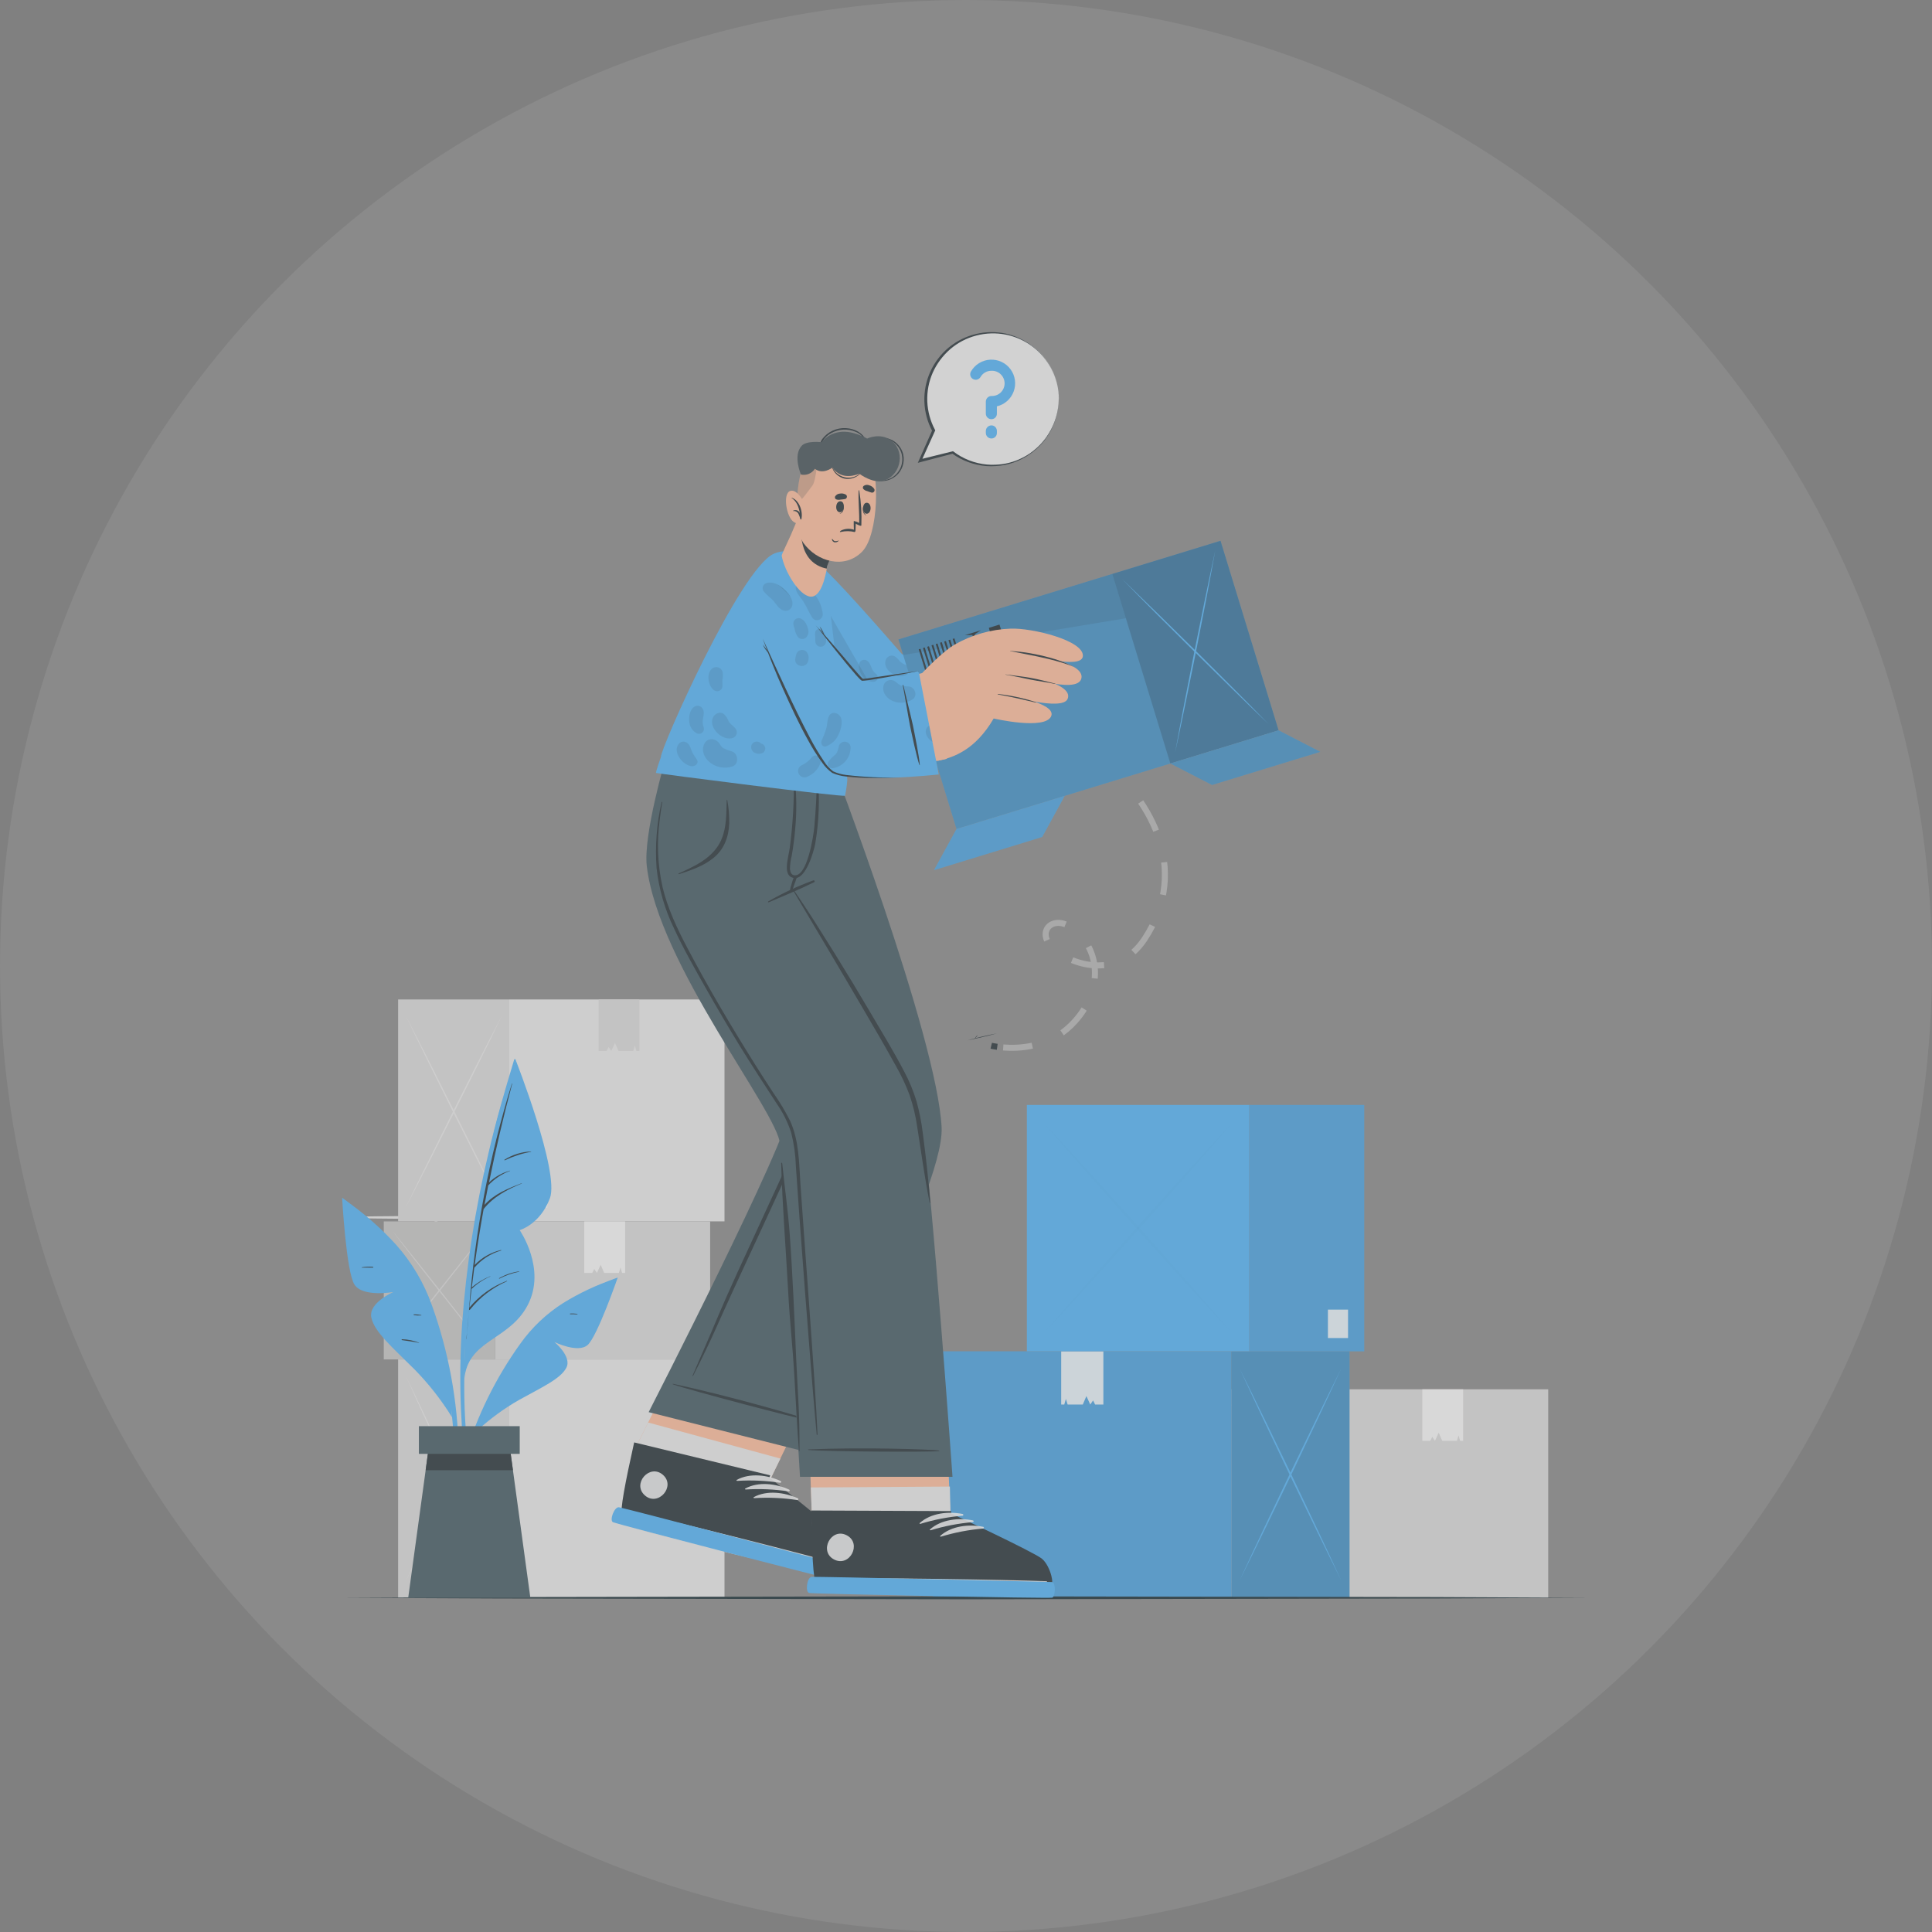<svg width="240" height="240" viewBox="0 0 240 240" fill="none" xmlns="http://www.w3.org/2000/svg">
<rect x="0" y="0" width="240" height="240" fill="#808080" stroke="none"/>
<circle cx="120" cy="120" r="120" fill="white" fill-opacity="0.08"/>
<g opacity="0.7" clip-path="url(#clip0_3915_68948)">
<path d="M44.317 155.391L49.278 155.287L51.723 155.242C52.537 155.242 53.347 155.242 54.157 155.242L53.99 155.41V151.251L54.176 151.437L49.237 151.393C47.595 151.393 45.956 151.352 44.317 151.333L44.417 151.233C44.417 151.913 44.388 152.597 44.369 153.288L44.317 155.391ZM44.317 155.391L44.265 153.332C44.246 152.637 44.221 151.935 44.217 151.233V151.132H44.321C45.96 151.114 47.599 151.073 49.241 151.073L54.161 151.051H54.347V151.24L54.325 155.399V155.547H54.161C53.333 155.547 52.5 155.547 51.671 155.547L49.196 155.503L44.317 155.391Z" fill="#EBEBEB"/>
<path d="M90 168.873H63.262V198.48H90V168.873Z" fill="#EBEBEB"/>
<path d="M49.456 198.483H63.262L63.262 168.873H49.456V198.483Z" fill="#DCDBDB"/>
<path d="M50.408 196.443C51.431 194.337 52.444 192.232 53.448 190.126L56.443 183.756L59.416 177.361C60.407 175.225 61.377 173.082 62.326 170.932C61.305 173.035 60.292 175.141 59.286 177.249L56.291 183.619L53.325 190.014C52.334 192.152 51.362 194.295 50.408 196.443Z" fill="#EBEBEB"/>
<path d="M50.408 170.913C51.362 173.056 52.334 175.199 53.325 177.342L56.279 183.738L59.271 190.107C60.262 192.225 61.275 194.331 62.311 196.425C61.352 194.274 60.382 192.131 59.401 189.996L56.428 183.6L53.433 177.231C52.439 175.125 51.431 173.019 50.408 170.913Z" fill="#EBEBEB"/>
<path d="M90 124.157H63.262V151.723H90V124.157Z" fill="#EBEBEB"/>
<path d="M49.456 151.727H63.262V124.157H49.456V151.727Z" fill="#DCDBDB"/>
<path d="M74.362 130.556H74.927H75.354L75.596 130.066L75.938 130.556L76.398 129.542L76.837 130.556H78.089H78.658L78.866 129.88L79.059 130.556H79.431V124.157H74.362V130.556Z" fill="#DCDBDB"/>
<path d="M50.408 149.973C51.431 148.016 52.444 146.05 53.448 144.075L56.443 138.13L59.416 132.184C60.407 130.202 61.377 128.206 62.326 126.197C61.305 128.157 60.292 130.124 59.286 132.098L56.291 138.044L53.336 143.99C52.338 145.974 51.362 147.969 50.408 149.973Z" fill="#EBEBEB"/>
<path d="M50.408 126.19C51.369 128.189 52.34 130.185 53.321 132.176L56.276 138.122L59.271 144.068C60.262 146.05 61.275 148.016 62.311 149.966C61.352 147.966 60.382 145.972 59.401 143.983L56.428 138.037L53.433 132.091C52.439 130.121 51.431 128.154 50.408 126.19Z" fill="#EBEBEB"/>
<path d="M65.023 150.014H67.993V147.045H65.023V150.014Z" fill="white" fill-opacity="0.87"/>
<path d="M88.219 151.727H61.482V168.873H88.219V151.727Z" fill="#DCDBDB"/>
<path d="M47.676 168.873H61.482V151.727H47.676V168.873Z" fill="#C7C7C6"/>
<path d="M72.582 158.126H73.147H73.57L73.816 157.632L74.154 158.126L74.618 157.112L75.053 158.126H76.306H76.878L77.082 157.45L77.279 158.126H77.651V151.727H72.582V158.126Z" fill="white" fill-opacity="0.87"/>
<path d="M48.628 167.851C49.651 166.613 50.664 165.363 51.668 164.102L54.663 160.334L57.636 156.551C58.627 155.287 59.598 154.019 60.549 152.745C59.529 153.984 58.515 155.234 57.51 156.495L54.514 160.263L51.541 164.05C50.558 165.318 49.587 166.585 48.628 167.851Z" fill="#DCDBDB"/>
<path d="M48.628 152.745C49.587 154.016 50.557 155.285 51.538 156.551L54.511 160.334L57.491 164.094C58.482 165.35 59.495 166.6 60.531 167.844C59.569 166.573 58.598 165.306 57.617 164.042L54.644 160.256L51.649 156.487C50.658 155.239 49.651 153.991 48.628 152.745Z" fill="#DCDBDB"/>
<path d="M192.324 172.582H165.586V198.483H192.324V172.582Z" fill="#DCDBDB"/>
<path d="M151.78 198.483H165.586V172.582H151.78V198.483Z" fill="#C7C7C6"/>
<path d="M176.686 178.981H177.251H177.678L177.92 178.487L178.258 178.981L178.722 177.967L179.161 178.981H180.41H180.982L181.186 178.305L181.383 178.981H181.755V172.582H176.686V178.981Z" fill="white" fill-opacity="0.87"/>
<path d="M152.732 196.941C153.755 195.058 154.768 193.171 155.771 191.278L158.767 185.585L161.721 179.869C162.712 177.959 163.683 176.043 164.634 174.12C163.614 176.003 162.601 177.891 161.595 179.784L158.599 185.477L155.627 191.196C154.658 193.104 153.693 195.019 152.732 196.941Z" fill="#DCDBDB"/>
<path d="M152.732 174.128C153.693 176.048 154.664 177.964 155.645 179.877L158.618 185.592L161.613 191.285C162.604 193.18 163.617 195.068 164.653 196.949C163.692 195.029 162.721 193.114 161.74 191.203L158.785 185.484L155.79 179.791C154.774 177.896 153.755 176.008 152.732 174.128Z" fill="#DCDBDB"/>
<path d="M152.966 167.866H115.923V198.472H152.966V167.866Z" fill="#52B5F9"/>
<path opacity="0.1" d="M152.966 167.866H115.923V198.472H152.966V167.866Z" fill="#010101"/>
<path d="M167.645 167.866H152.966V198.472H167.645V167.866Z" fill="#52B5F9"/>
<path opacity="0.2" d="M167.645 167.866H152.966V198.472H167.645V167.866Z" fill="#010101"/>
<path d="M166.63 196.361C165.545 194.184 164.468 192.001 163.401 189.814L160.216 183.229L157.072 176.618C156.029 174.41 154.997 172.195 153.977 169.973C155.062 172.146 156.138 174.329 157.206 176.521L160.391 183.106L163.534 189.736C164.58 191.931 165.612 194.139 166.63 196.361Z" fill="#52B5F9"/>
<path d="M166.63 169.973C165.609 172.203 164.577 174.418 163.534 176.618L160.391 183.229L157.206 189.814C156.138 192.004 155.062 194.186 153.977 196.361C155 194.132 156.032 191.917 157.072 189.717L160.216 183.106L163.401 176.521C164.468 174.331 165.545 172.148 166.63 169.973Z" fill="#52B5F9"/>
<path d="M137.064 174.477H136.477H136.039L135.786 173.968L135.437 174.477L134.957 173.429L134.508 174.477H133.215H132.624L132.408 173.779L132.207 174.477H131.825V167.866H137.064V174.477Z" fill="white" fill-opacity="0.87"/>
<path d="M155.199 137.26H127.562V167.862H155.199V137.26Z" fill="#52B5F9"/>
<path d="M169.469 137.26H155.199V167.866H169.469V137.26Z" fill="#52B5F9"/>
<path opacity="0.1" d="M169.469 137.26H155.199V167.866H169.469V137.26Z" fill="#010101"/>
<g opacity="0.1">
<path opacity="0.1" d="M153.174 165.755C151.145 163.578 149.133 161.394 147.139 159.204L141.193 152.623L135.325 146.012C133.378 143.804 131.451 141.589 129.543 139.367C131.572 141.542 133.584 143.725 135.578 145.915L141.524 152.5L147.392 159.111C149.341 161.318 151.269 163.533 153.174 165.755Z" fill="#010101"/>
<path opacity="0.1" d="M153.174 139.367C151.264 141.597 149.336 143.812 147.392 146.012L141.524 152.623L135.578 159.204C133.596 161.396 131.584 163.58 129.543 165.755C131.453 163.526 133.38 161.311 135.325 159.111L141.193 152.5L147.139 145.915C149.131 143.727 151.142 141.545 153.174 139.367Z" fill="#010101"/>
</g>
<path d="M167.459 162.686H164.958V166.216H167.459V162.686Z" fill="white" fill-opacity="0.87"/>
<path d="M42.5 198.483L61.876 198.394L81.248 198.361L120 198.298L158.748 198.361L178.124 198.391L197.5 198.483L178.124 198.573L158.748 198.606L120 198.669L81.248 198.606L61.876 198.573L42.5 198.483Z" fill="#1A2F36"/>
<path d="M134.207 92.562C134.419 92.692 134.627 92.823 134.835 92.96" stroke="#263238" stroke-width="0.75" stroke-miterlimit="10"/>
<path d="M136.076 93.819C142.795 98.791 148.031 107.832 142.17 116.669C138.722 121.872 132.88 119.727 130.855 117.862C128.625 115.803 130.676 113.692 132.902 115.104C136.76 117.55 137.302 123.206 133.029 127.386C130.242 130.11 126.618 130.281 124.626 130.121" stroke="white" stroke-opacity="0.38" stroke-width="0.75" stroke-miterlimit="10" stroke-dasharray="4.06 4.06"/>
<path d="M123.88 130.04C123.419 129.973 123.136 129.906 123.136 129.906" stroke="#263238" stroke-width="0.75" stroke-miterlimit="10"/>
<path d="M120.156 129.241C120.788 129.118 121.412 128.973 122.04 128.828C122.668 128.683 123.289 128.527 123.898 128.353C123.266 128.471 122.642 128.62 122.014 128.761C121.386 128.902 120.773 129.066 120.156 129.241Z" fill="#263238"/>
<path d="M121.475 128.557C121.394 128.617 121.321 128.687 121.256 128.765C121.19 128.842 121.134 128.927 121.089 129.018C121.246 128.894 121.373 128.736 121.46 128.557H121.475Z" fill="#263238"/>
<path d="M86.544 164.615L78.628 180.49C77.974 183.768 77.458 186.651 77.331 188.171C77.331 188.171 77.331 188.171 77.331 188.193C77.26 188.546 77.273 188.91 77.368 189.256C77.368 189.256 77.368 189.256 77.368 189.279C78.212 190.137 104.251 196.131 105.24 196.034C106.228 195.938 106.02 193.14 105.195 192.103C104.37 191.066 95.421 184.299 95.421 184.299L103.17 168.409L86.544 164.615Z" fill="#FFBE9D"/>
<path d="M104.849 196.053C103.872 196.146 78.227 190.152 77.387 189.301C77.379 189.293 77.373 189.285 77.368 189.275C77.275 188.929 77.261 188.567 77.328 188.216C77.325 188.207 77.325 188.198 77.328 188.19C77.458 186.674 77.97 183.786 78.624 180.508C78.624 180.508 79.639 178.476 80.516 176.711L96.945 181.189L95.429 184.299C95.429 184.299 103.976 191.055 104.801 192.103C105.626 193.151 105.83 195.938 104.849 196.053Z" fill="#EBEBEB"/>
<path d="M105.202 195.618C104.214 195.693 78.115 189.037 77.283 188.153C76.96 187.822 77.71 183.964 78.747 179.327L78.781 179.182L95.667 183.27L95.585 183.552C95.585 183.552 104.437 190.568 105.247 191.635C106.057 192.701 106.191 195.548 105.202 195.618Z" fill="#263238"/>
<path d="M105.165 194.529C100.795 193.299 83.054 188.755 78.632 187.878C78.595 187.878 78.587 187.878 78.632 187.907C82.935 189.219 100.721 193.623 105.154 194.596C105.24 194.622 105.258 194.567 105.165 194.529Z" fill="white" fill-opacity="0.87"/>
<path d="M96.99 183.983C95.34 183.218 93.155 182.943 91.516 183.838C91.453 183.875 91.516 183.964 91.564 183.961C93.355 183.848 95.153 183.928 96.927 184.199C96.953 184.2 96.978 184.193 97 184.178C97.021 184.163 97.037 184.141 97.044 184.116C97.051 184.091 97.05 184.064 97.04 184.04C97.03 184.016 97.013 183.996 96.99 183.983Z" fill="white" fill-opacity="0.87"/>
<path d="M98.045 185.053C96.395 184.288 94.21 184.017 92.575 184.912C92.512 184.946 92.575 185.035 92.623 185.031C94.413 184.921 96.209 185 97.982 185.269C98.008 185.27 98.034 185.263 98.055 185.248C98.076 185.233 98.092 185.211 98.099 185.186C98.107 185.161 98.105 185.134 98.096 185.11C98.086 185.086 98.068 185.066 98.045 185.053Z" fill="white" fill-opacity="0.87"/>
<path d="M99.104 186.124C97.454 185.38 95.269 185.087 93.634 185.982C93.567 186.016 93.634 186.109 93.679 186.105C95.469 185.991 97.267 186.071 99.041 186.343C99.069 186.347 99.097 186.341 99.12 186.325C99.143 186.31 99.16 186.287 99.168 186.261C99.176 186.234 99.173 186.205 99.162 186.18C99.15 186.155 99.129 186.135 99.104 186.124Z" fill="white" fill-opacity="0.87"/>
<path d="M105.842 194.782C106.262 195.083 105.76 196.64 105.392 196.666C105.024 196.692 76.599 189.323 76.142 189.093C75.685 188.862 76.306 187.172 76.885 187.235C77.465 187.298 105.842 194.782 105.842 194.782Z" fill="#52B5F9"/>
<path d="M82.344 183.203C80.694 181.776 78.472 184.34 80.115 185.77C81.757 187.201 83.998 184.633 82.344 183.203Z" fill="white" fill-opacity="0.87"/>
<path d="M80.579 175.421L99.621 180.226C99.621 180.226 117.369 148.193 116.971 140.055C116.421 128.81 103.222 94.29 103.222 94.29H87.454C87.454 94.29 97.919 131.619 98.064 137.899C98.134 141.184 80.579 175.421 80.579 175.421Z" fill="#455B64"/>
<path d="M100.434 176.358C99.42 175.952 90.356 173.336 83.593 171.898C83.585 171.901 83.579 171.905 83.574 171.912C83.57 171.918 83.567 171.926 83.567 171.933C83.567 171.941 83.57 171.949 83.574 171.955C83.579 171.962 83.585 171.966 83.593 171.969C85.722 172.712 99.156 176.254 100.42 176.428C100.446 176.443 100.479 176.38 100.434 176.358Z" fill="#263238"/>
<path d="M99.379 129.884C98.126 124.614 96.789 119.364 95.37 114.135C93.931 108.887 92.441 103.648 90.784 98.464C90.578 97.832 90.371 97.2 90.163 96.568C90.154 96.552 90.139 96.54 90.122 96.533C90.105 96.526 90.085 96.525 90.068 96.531C90.05 96.537 90.034 96.548 90.024 96.564C90.014 96.579 90.009 96.598 90.011 96.617C91.497 101.775 92.984 106.929 94.396 112.109C95.808 117.29 97.146 122.485 98.409 127.698C98.722 128.987 99.03 130.279 99.335 131.574C99.685 132.904 99.957 134.253 100.148 135.614C100.306 136.916 100.218 138.235 99.888 139.505C99.526 140.749 99.057 141.96 98.487 143.124C96.211 148.067 93.934 153.01 91.657 157.955C89.387 162.913 89.015 164.039 86.826 169.04C86.559 169.661 86.287 170.282 86.027 170.899C86.025 170.906 86.026 170.915 86.03 170.922C86.033 170.929 86.039 170.935 86.046 170.939C86.053 170.943 86.061 170.944 86.069 170.943C86.077 170.942 86.085 170.938 86.09 170.932C88.58 166.034 88.963 164.852 91.274 159.869C93.586 154.886 95.919 149.835 98.227 144.815C99.272 142.548 100.494 140.237 100.65 137.702C100.814 135.075 99.985 132.422 99.379 129.884Z" fill="#263238"/>
<path d="M100.241 170.887L100.854 188.353C100.951 191.698 101.1 194.619 101.315 196.127C101.313 196.135 101.313 196.142 101.315 196.15C101.328 196.509 101.423 196.86 101.594 197.175C101.594 197.175 101.594 197.194 101.612 197.198C102.627 197.841 129.346 197.826 130.279 197.51C131.211 197.194 130.386 194.518 129.35 193.69C128.313 192.861 118.075 188.294 118.075 188.294L117.298 170.828L100.241 170.887Z" fill="#FFBE9D"/>
<path d="M100.728 184.778C100.728 184.778 100.854 188.353 100.854 188.364C100.951 191.709 101.1 194.63 101.315 196.139C101.313 196.146 101.313 196.153 101.315 196.161C101.369 196.512 101.462 196.856 101.594 197.186C101.594 197.186 101.594 197.205 101.612 197.209C102.627 197.852 129.346 197.837 130.279 197.521C131.211 197.205 130.386 194.529 129.35 193.701C128.313 192.872 118.075 188.305 118.075 188.305L117.997 184.667L100.728 184.778Z" fill="#EBEBEB"/>
<path d="M130.294 197.487C129.35 197.792 102.423 197.372 101.405 196.707C101.014 196.458 100.847 192.53 100.78 187.788V187.64L118.157 187.714V188.008C118.157 188.008 128.391 192.779 129.432 193.63C130.472 194.481 131.241 197.19 130.294 197.487Z" fill="#263238"/>
<path d="M130.004 196.425C125.467 196.243 107.15 195.938 102.649 196.101C102.612 196.101 102.612 196.127 102.649 196.131C107.142 196.41 125.463 196.566 130.004 196.503C130.101 196.514 130.101 196.443 130.004 196.425Z" fill="white" fill-opacity="0.87"/>
<path d="M119.602 188.078C117.822 187.707 115.634 187.956 114.251 189.193C114.196 189.241 114.251 189.316 114.322 189.301C116.038 188.774 117.806 188.433 119.595 188.286C119.616 188.279 119.635 188.265 119.648 188.247C119.662 188.229 119.67 188.207 119.67 188.185C119.671 188.162 119.665 188.14 119.653 188.121C119.641 188.102 119.623 188.087 119.602 188.078Z" fill="white" fill-opacity="0.87"/>
<path d="M120.881 188.873C119.101 188.502 116.912 188.755 115.526 189.988C115.474 190.037 115.544 190.115 115.6 190.096C117.315 189.572 119.082 189.233 120.87 189.085C120.891 189.078 120.909 189.064 120.923 189.046C120.936 189.027 120.944 189.006 120.945 188.983C120.946 188.96 120.941 188.938 120.929 188.919C120.918 188.899 120.901 188.883 120.881 188.873Z" fill="white" fill-opacity="0.87"/>
<path d="M122.159 189.672C120.379 189.301 118.19 189.55 116.804 190.787C116.748 190.836 116.804 190.91 116.878 190.891C118.594 190.368 120.36 190.029 122.148 189.881C122.169 189.874 122.188 189.86 122.202 189.843C122.216 189.825 122.224 189.803 122.225 189.78C122.226 189.758 122.221 189.735 122.209 189.716C122.197 189.697 122.18 189.682 122.159 189.672Z" fill="white" fill-opacity="0.87"/>
<path d="M130.721 196.529C131.201 196.722 131.07 198.338 130.721 198.465C130.372 198.591 101.011 198.004 100.513 197.885C100.015 197.766 100.227 195.975 100.806 195.893C101.386 195.812 130.721 196.529 130.721 196.529Z" fill="#52B5F9"/>
<path d="M105.18 190.717C103.244 189.71 101.676 192.72 103.616 193.727C105.555 194.734 107.12 191.724 105.18 190.717Z" fill="white" fill-opacity="0.87"/>
<path d="M103.043 94.275V94.294C102.973 94.617 99.037 110.173 98.547 110.467C97.989 110.797 112.847 130.787 114.608 140.597C115.723 146.874 118.324 183.459 118.324 183.459H99.379C99.379 183.459 97.521 152.392 96.904 142.154C96.663 138.182 81.757 119.817 80.345 107.572C79.899 103.715 82.671 94.275 82.671 94.275H103.043Z" fill="#455B64"/>
<path d="M98.9 168.65C98.677 163.5 98.469 158.345 98.094 153.206C97.882 150.293 97.466 147.472 97.176 144.566C97.176 144.414 97.038 144.38 97.042 144.536C97.179 149.705 97.603 154.819 97.882 159.981C98.16 165.142 98.421 166.354 98.71 171.501C98.878 174.414 99.019 177.327 99.246 180.237C99.248 180.245 99.253 180.251 99.259 180.256C99.265 180.26 99.273 180.263 99.281 180.263C99.289 180.263 99.296 180.26 99.303 180.256C99.309 180.251 99.314 180.245 99.316 180.237C99.331 175.064 99.127 173.812 98.9 168.65Z" fill="#263238"/>
<path d="M114.641 140.816C114.48 139.457 114.216 138.111 113.85 136.792C113.462 135.512 112.948 134.273 112.315 133.094C111.026 130.619 109.558 128.226 108.146 125.822C106.733 123.417 105.254 120.961 103.761 118.56C102.921 117.21 102.076 115.864 101.226 114.521C100.368 113.161 99.457 111.834 98.565 110.496C98.558 110.486 98.548 110.478 98.535 110.475C98.522 110.472 98.509 110.475 98.499 110.482C98.488 110.489 98.48 110.499 98.477 110.512C98.474 110.525 98.477 110.538 98.484 110.548C99.929 112.975 101.364 115.413 102.813 117.843C104.262 120.274 105.689 122.711 107.12 125.149C108.551 127.587 109.933 129.95 111.275 132.388C111.94 133.544 112.51 134.752 112.98 136C113.424 137.294 113.745 138.626 113.939 139.98C114.441 143.128 114.857 146.298 115.489 149.416C115.489 149.456 115.563 149.445 115.559 149.416C115.344 146.539 115.013 143.656 114.641 140.816Z" fill="#263238"/>
<path d="M116.644 180.185C115.559 180.044 107.309 179.758 100.405 180.051C100.397 180.054 100.391 180.059 100.386 180.065C100.382 180.071 100.379 180.079 100.379 180.087C100.379 180.095 100.382 180.102 100.386 180.108C100.391 180.115 100.397 180.12 100.405 180.122C102.657 180.323 115.37 180.408 116.637 180.263C116.678 180.26 116.693 180.189 116.644 180.185Z" fill="#263238"/>
<path d="M101.018 109.37C99.088 110.075 97.223 110.946 95.444 111.972C95.428 111.979 95.416 111.991 95.411 112.007C95.405 112.023 95.405 112.04 95.412 112.055C95.419 112.071 95.432 112.083 95.447 112.089C95.463 112.094 95.48 112.094 95.496 112.087C97.38 111.277 99.297 110.504 101.133 109.593C101.163 109.578 101.185 109.552 101.195 109.52C101.205 109.488 101.202 109.454 101.187 109.424C101.172 109.395 101.145 109.373 101.114 109.362C101.082 109.352 101.047 109.355 101.018 109.37Z" fill="#263238"/>
<path d="M101.586 96.479C101.586 96.412 101.464 96.401 101.468 96.479C101.468 98.709 101.337 100.682 101.152 102.771C101.062 103.741 100.282 109.088 98.602 108.716C98.32 108.65 98.175 108.371 98.13 107.947C98.139 107.393 98.214 106.841 98.353 106.305C98.543 105.19 98.692 104.056 98.788 102.923C98.982 100.82 98.96 98.704 98.721 96.606C98.721 96.591 98.715 96.577 98.705 96.566C98.695 96.556 98.68 96.55 98.665 96.55C98.651 96.55 98.637 96.556 98.626 96.566C98.616 96.577 98.61 96.591 98.61 96.606C98.66 99.531 98.49 102.457 98.101 105.357C97.889 106.751 97.186 108.85 98.643 109.073C100.1 109.296 101.088 105.777 101.271 104.818C101.738 102.064 101.844 99.261 101.586 96.479Z" fill="#263238"/>
<path d="M98.662 108.839C98.514 109.202 98.39 109.575 98.29 109.954C98.182 110.246 98.129 110.556 98.134 110.868C98.134 110.928 98.22 110.931 98.249 110.894C98.417 110.618 98.542 110.319 98.621 110.006C98.751 109.66 98.885 109.318 98.993 108.973C98.994 108.934 98.984 108.895 98.962 108.863C98.941 108.83 98.91 108.804 98.874 108.79C98.838 108.775 98.798 108.772 98.76 108.781C98.722 108.79 98.688 108.81 98.662 108.839Z" fill="#263238"/>
<path d="M99.435 147.115C99.26 144.473 99.271 141.682 98.145 139.226C97.546 138.032 96.858 136.884 96.087 135.792C95.319 134.623 94.561 133.444 93.812 132.254C90.839 127.509 87.971 122.667 85.358 117.702C84.098 115.313 82.939 112.845 82.307 110.207C81.689 107.432 81.572 104.569 81.962 101.752C82.047 101.05 82.144 100.351 82.263 99.653C82.263 99.601 82.196 99.582 82.185 99.653C81.574 102.332 81.363 105.087 81.56 107.828C81.849 110.447 82.588 112.997 83.745 115.365C84.897 117.862 86.269 120.262 87.618 122.652C89.012 125.115 90.448 127.555 91.925 129.973C93.411 132.377 94.946 134.729 96.481 137.089C97.263 138.206 97.873 139.433 98.29 140.731C98.629 142.083 98.822 143.467 98.866 144.86C99.238 150.712 100.724 170.155 101.252 175.975L101.453 178.204C101.453 178.268 101.561 178.268 101.557 178.204C101.33 172.348 99.821 152.946 99.435 147.115Z" fill="#263238"/>
<path d="M90.345 99.393C90.345 99.352 90.278 99.367 90.275 99.393C90.223 101.017 90.275 102.693 89.643 104.224C89.067 105.632 87.919 106.621 86.629 107.36C85.878 107.778 85.105 108.156 84.314 108.493C84.258 108.519 84.281 108.609 84.344 108.59C85.83 108.114 87.365 107.598 88.606 106.598C89.94 105.532 90.52 103.997 90.587 102.306C90.606 101.329 90.525 100.353 90.345 99.393Z" fill="#263238"/>
<path d="M98.591 72.923C100.713 79.448 106.459 90.563 108.51 91.905C110.327 93.09 118.878 91.763 122.631 90.864C124.032 90.526 120.888 79.872 119.398 80.266C117.611 80.734 112.285 81.93 111.895 81.637C111.505 81.343 106.143 74.725 102.334 70.83C98.87 67.304 97.789 70.448 98.591 72.923Z" fill="#FFBE9D"/>
<path d="M121.81 90.946C122.527 90.853 128.595 90.574 131.379 89.062C132.865 88.255 136.656 85.587 136.28 84.628C135.935 83.755 134.712 84.231 134.712 84.231C134.712 84.231 136.392 83.016 135.898 81.804C135.403 80.593 133.385 81.503 133.385 81.503C133.385 81.503 135.017 80.128 134.441 78.958C133.865 77.787 131.981 79.039 131.981 79.039C131.981 79.039 133.534 77.854 132.65 77.088C131.591 76.167 128.978 78.675 127.213 79.266C126.812 79.4 118.9 81.399 118.9 81.399L121.81 90.946Z" fill="#FFBE9D"/>
<path d="M131.914 78.995C129.989 80.853 128.83 81.31 126.258 81.83C126.21 81.83 126.213 81.916 126.258 81.912C128.822 81.629 130.364 81.251 132.003 79.084C132.107 78.995 132.007 78.917 131.914 78.995Z" fill="#263238"/>
<path d="M133.322 81.459C131.156 83.194 129.9 83.718 127.247 84.461C127.209 84.461 127.224 84.535 127.247 84.528C129.911 84.019 131.438 83.603 133.378 81.581C133.478 81.488 133.419 81.377 133.322 81.459Z" fill="#263238"/>
<path d="M134.582 84.26C132.352 85.792 131.015 86.423 128.346 86.817C128.334 86.817 128.321 86.822 128.312 86.831C128.303 86.84 128.298 86.853 128.298 86.865C128.298 86.878 128.303 86.891 128.312 86.9C128.321 86.909 128.334 86.914 128.346 86.914C131.104 86.78 132.806 86.003 134.616 84.335C134.746 84.22 134.708 84.164 134.582 84.26Z" fill="#263238"/>
<path d="M116.83 81.741C116.83 81.741 119.041 79.24 120.253 78.356C121.464 77.471 127.202 75.836 127.625 77.055C128.172 78.627 125.046 80.225 123.415 80.805C123.415 80.805 124.682 84.443 122.672 86.074C120.661 87.705 116.83 81.741 116.83 81.741Z" fill="#FFBE9D"/>
<path d="M127.648 77.538C127.113 79.329 124.92 79.957 123.378 80.637C123.355 80.646 123.334 80.66 123.317 80.679C123.301 80.698 123.289 80.72 123.283 80.744C123.277 80.768 123.277 80.794 123.284 80.818C123.29 80.842 123.302 80.864 123.318 80.883C123.746 82.443 123.898 84.77 122.806 86.085C122.801 86.093 122.799 86.102 122.801 86.111C122.802 86.12 122.806 86.128 122.812 86.134C122.819 86.141 122.827 86.145 122.836 86.146C122.845 86.147 122.854 86.145 122.861 86.141C124.225 84.889 124.262 82.592 123.683 80.912C125.273 80.24 127.447 79.515 127.666 77.542L127.648 77.538Z" fill="#263238"/>
<path d="M121.806 92.782L119 80.02L112.07 81.28C109.335 78.147 103.868 71.886 101.665 70.002C99.063 67.794 97.361 69.456 98.32 72.796C100.501 80.44 106.834 91.644 108.506 92.722C110.884 94.261 121.806 92.782 121.806 92.782Z" fill="#52B5F9"/>
<path opacity="0.1" d="M111.906 85.16C112.25 85.234 112.599 85.276 112.95 85.282C113.694 85.383 114.021 86.479 113.344 86.895C112.989 87.114 112.586 87.247 112.17 87.282C111.754 87.317 111.335 87.255 110.947 87.1C110.204 86.81 109.58 86.089 109.736 85.242C109.765 85.084 109.833 84.937 109.935 84.814C110.037 84.691 110.169 84.596 110.319 84.538C110.468 84.481 110.629 84.463 110.788 84.486C110.946 84.508 111.096 84.572 111.222 84.669C111.431 84.858 111.661 85.022 111.906 85.16ZM109.989 82.124C109.721 83.387 111.672 84.472 112.675 83.796C112.756 83.735 112.822 83.657 112.869 83.567C112.915 83.476 112.94 83.377 112.942 83.276C112.944 83.174 112.923 83.074 112.881 82.982C112.839 82.89 112.776 82.809 112.698 82.744C112.408 82.507 112.163 82.473 111.903 82.258C111.811 82.186 111.73 82.101 111.665 82.005C111.514 81.805 111.326 81.638 111.111 81.511C110.998 81.462 110.875 81.439 110.752 81.444C110.628 81.45 110.508 81.484 110.4 81.543C110.292 81.602 110.198 81.685 110.127 81.786C110.056 81.886 110.008 82.002 109.989 82.124ZM106.867 82.191C106.466 82.711 106.771 83.502 107.124 83.978C107.282 84.215 107.501 84.406 107.758 84.53C108.014 84.655 108.3 84.709 108.584 84.688C108.688 84.673 108.785 84.629 108.864 84.561C108.943 84.492 109.001 84.402 109.03 84.301C109.059 84.201 109.058 84.094 109.028 83.994C108.997 83.894 108.939 83.804 108.859 83.737C108.629 83.567 108.445 83.342 108.324 83.082C108.149 82.692 108.03 82.183 107.581 82.009C107.457 81.962 107.323 81.955 107.195 81.987C107.068 82.02 106.953 82.091 106.867 82.191ZM115.102 90.455C114.578 91.514 116.172 92.719 117.139 92.507C117.462 92.44 117.774 92.012 117.488 91.711C117.202 91.41 116.979 91.269 116.767 91.013C116.503 90.697 116.358 90.288 115.946 90.132C115.79 90.067 115.616 90.064 115.459 90.125C115.302 90.185 115.174 90.303 115.102 90.455ZM100.148 77.468C100.057 77.293 99.93 77.14 99.777 77.018C99.985 77.55 100.204 78.084 100.435 78.62C100.447 78.216 100.348 77.818 100.148 77.468ZM102.215 76.353C102.142 75.435 101.784 74.564 101.193 73.859C100.747 73.287 99.974 72.373 99.156 72.57C99.069 72.597 98.993 72.653 98.939 72.727C98.886 72.801 98.858 72.891 98.859 72.982C98.807 73.61 99.528 74.283 99.836 74.784C100.23 75.416 100.505 76.115 100.906 76.739C100.992 76.863 101.115 76.956 101.257 77.005C101.399 77.055 101.553 77.058 101.697 77.014C101.841 76.97 101.967 76.882 102.057 76.762C102.148 76.641 102.198 76.496 102.2 76.345L102.215 76.353ZM101.973 80.351C102.119 80.344 102.259 80.291 102.372 80.199C102.485 80.106 102.565 79.98 102.601 79.838C102.659 79.55 102.64 79.251 102.545 78.972C102.486 78.704 102.35 78.457 102.155 78.263C102.088 78.202 102.006 78.159 101.917 78.139C101.828 78.119 101.736 78.121 101.648 78.147C101.561 78.173 101.482 78.221 101.418 78.286C101.355 78.351 101.309 78.431 101.286 78.519C101.259 78.738 101.259 78.958 101.286 79.177C101.291 79.271 101.291 79.365 101.286 79.459C101.285 79.6 101.301 79.739 101.334 79.876C101.375 80.01 101.457 80.127 101.57 80.212C101.682 80.296 101.818 80.342 101.958 80.344L101.973 80.351Z" fill="#020202"/>
<path d="M119.379 91.663C119.06 90.92 118.265 87.62 118.09 86.795C117.915 85.97 117.265 82.655 117.075 81.808C117.075 81.763 117.127 81.734 117.142 81.782C117.343 82.614 118.239 85.888 118.432 86.71C118.625 87.531 119.372 90.823 119.42 91.652C119.42 91.657 119.418 91.661 119.415 91.665C119.412 91.668 119.408 91.671 119.404 91.672C119.399 91.674 119.395 91.673 119.39 91.672C119.386 91.67 119.382 91.667 119.379 91.663Z" fill="#263238"/>
<path opacity="0.1" d="M112.943 93.417C110.996 93.417 109.283 93.231 108.484 92.722C106.837 91.63 100.487 80.44 98.29 72.796C97.74 70.879 98.071 69.515 98.941 69.117L112.943 93.417Z" fill="#010101"/>
<path d="M81.493 96.015C81.542 96.082 104.73 99.058 104.976 98.843C105.11 98.196 105.204 97.542 105.258 96.884C105.258 96.884 103.133 71.637 102.033 70.158C101.07 68.865 98.149 67.928 96.161 68.772C91.988 70.541 81.995 93.097 82.103 94.041C82.103 94.027 81.434 95.925 81.493 96.015Z" fill="#52B5F9"/>
<path opacity="0.1" d="M89.851 92.941C90.209 93.114 90.582 93.254 90.966 93.358C91.739 93.666 91.809 94.956 90.966 95.216C90.518 95.36 90.043 95.396 89.579 95.323C89.115 95.249 88.675 95.067 88.294 94.792C87.551 94.272 87.071 93.306 87.473 92.444C87.822 91.678 88.71 91.652 89.249 92.217C89.457 92.455 89.583 92.763 89.851 92.941ZM88.58 89.103C87.945 90.415 89.788 92.124 91.062 91.659C91.169 91.617 91.263 91.55 91.34 91.464C91.416 91.379 91.471 91.277 91.501 91.166C91.531 91.056 91.536 90.94 91.514 90.828C91.492 90.715 91.444 90.609 91.375 90.519C91.122 90.18 90.862 90.073 90.631 89.775C90.55 89.673 90.487 89.559 90.442 89.437C90.333 89.177 90.172 88.942 89.97 88.746C89.516 88.315 88.814 88.62 88.58 89.103ZM86.436 87.705C85.741 87.966 85.559 88.902 85.615 89.564C85.624 89.885 85.72 90.198 85.891 90.47C86.062 90.743 86.303 90.965 86.588 91.113C86.696 91.159 86.814 91.174 86.93 91.155C87.045 91.136 87.153 91.085 87.24 91.006C87.327 90.928 87.39 90.827 87.422 90.714C87.453 90.601 87.451 90.482 87.417 90.37C87.302 90.075 87.264 89.755 87.305 89.441C87.372 88.962 87.562 88.408 87.246 87.98C87.158 87.854 87.032 87.759 86.886 87.71C86.74 87.66 86.583 87.659 86.436 87.705ZM94.054 92.128C93.879 92.112 93.704 92.165 93.566 92.274C93.428 92.383 93.337 92.541 93.311 92.715C93.292 92.903 93.34 93.092 93.445 93.249C93.551 93.406 93.709 93.52 93.89 93.573C94.142 93.659 94.415 93.659 94.667 93.573C94.798 93.526 94.906 93.43 94.968 93.306C95.043 93.186 95.075 93.044 95.057 92.904C95.036 92.774 94.976 92.654 94.885 92.558C94.794 92.463 94.677 92.397 94.548 92.369L94.466 92.287C94.347 92.195 94.204 92.14 94.054 92.128ZM88.353 83.161C87.733 83.8 88 85.253 88.695 85.74C88.787 85.806 88.894 85.849 89.007 85.862C89.119 85.876 89.233 85.861 89.338 85.818C89.443 85.775 89.536 85.706 89.606 85.618C89.677 85.529 89.724 85.424 89.743 85.312C89.756 85.166 89.756 85.02 89.743 84.874C89.743 84.714 89.725 84.61 89.743 84.502C89.801 84.185 89.812 83.86 89.777 83.54C89.749 83.388 89.679 83.247 89.574 83.133C89.469 83.019 89.335 82.938 89.185 82.898C89.036 82.859 88.879 82.862 88.731 82.909C88.584 82.955 88.453 83.042 88.353 83.161ZM84.329 92.391C83.467 93.406 84.882 95.153 85.997 95.186C86.369 95.186 86.826 94.814 86.592 94.409C86.406 94.082 86.161 93.792 85.994 93.451C85.793 93.034 85.745 92.551 85.336 92.269C85.184 92.158 84.995 92.109 84.808 92.132C84.621 92.154 84.45 92.247 84.329 92.391ZM104.831 92.068C104.691 92.089 104.56 92.151 104.456 92.246C104.351 92.342 104.277 92.466 104.244 92.603C104.125 93.016 104.11 93.384 103.801 93.718C103.46 93.985 103.154 94.295 102.891 94.64C102.848 94.724 102.827 94.818 102.831 94.912C102.835 95.007 102.864 95.099 102.914 95.179C102.964 95.259 103.034 95.325 103.118 95.37C103.201 95.415 103.294 95.437 103.389 95.435C104.038 95.355 104.632 95.031 105.05 94.528C104.979 93.819 104.916 92.99 104.831 92.068ZM102.973 89.002C102.761 89.508 102.802 90.08 102.627 90.608C102.473 91.092 102.289 91.566 102.077 92.027C101.925 92.362 102.237 92.889 102.642 92.711C103.3 92.457 103.839 91.965 104.151 91.332C104.433 90.749 104.745 89.768 104.474 89.144C104.203 88.519 103.266 88.285 102.962 89.002H102.973ZM100.854 94.067C100.543 94.463 100.148 94.787 99.699 95.015C99.591 95.049 99.492 95.104 99.407 95.179C99.323 95.254 99.255 95.346 99.209 95.448C99.163 95.551 99.139 95.663 99.139 95.775C99.139 95.888 99.163 95.999 99.21 96.102C99.256 96.205 99.324 96.297 99.409 96.371C99.493 96.446 99.593 96.501 99.7 96.535C99.808 96.568 99.922 96.578 100.033 96.564C100.145 96.55 100.253 96.512 100.349 96.453C100.733 96.288 101.076 96.04 101.355 95.728C101.634 95.416 101.841 95.047 101.962 94.647C101.994 94.507 101.979 94.359 101.919 94.228C101.858 94.097 101.756 93.99 101.627 93.923C101.499 93.857 101.353 93.835 101.211 93.861C101.069 93.887 100.939 93.96 100.843 94.067H100.854ZM97.454 75.858C97.662 75.901 97.879 75.863 98.059 75.751C98.24 75.639 98.37 75.462 98.424 75.256C98.632 74.457 97.919 73.632 97.354 73.135C96.789 72.636 95.99 72.183 95.202 72.443C95.097 72.477 95.002 72.538 94.927 72.619C94.851 72.7 94.798 72.799 94.771 72.907C94.745 73.014 94.746 73.127 94.775 73.234C94.805 73.341 94.861 73.438 94.938 73.517C95.284 73.948 95.763 74.26 96.131 74.684C96.499 75.108 96.804 75.751 97.443 75.858H97.454ZM100.297 79.01C100.609 78.556 100.368 77.895 100.145 77.468C100.026 77.232 99.841 77.036 99.613 76.903C99.538 76.853 99.453 76.819 99.364 76.802C99.275 76.786 99.183 76.787 99.095 76.806C99.006 76.825 98.923 76.861 98.848 76.913C98.774 76.965 98.711 77.031 98.662 77.107C98.561 77.318 98.545 77.561 98.617 77.783C98.649 77.898 98.69 78.01 98.74 78.118C98.739 78.13 98.739 78.143 98.74 78.155V78.185C98.805 78.545 98.954 78.885 99.175 79.177C99.254 79.251 99.35 79.307 99.454 79.338C99.558 79.37 99.668 79.377 99.775 79.36C99.883 79.342 99.984 79.3 100.073 79.237C100.162 79.174 100.234 79.091 100.286 78.995L100.297 79.01ZM102.211 76.345C102.138 75.428 101.781 74.556 101.189 73.852C100.743 73.279 99.97 72.365 99.153 72.562C99.065 72.59 98.989 72.645 98.936 72.719C98.882 72.794 98.854 72.883 98.855 72.975C98.803 73.603 99.524 74.275 99.832 74.777C100.226 75.409 100.501 76.107 100.903 76.732C100.987 76.856 101.11 76.951 101.252 77.002C101.394 77.052 101.548 77.056 101.693 77.013C101.837 76.97 101.964 76.882 102.055 76.762C102.147 76.642 102.197 76.496 102.2 76.345H102.211ZM99.405 82.711C99.542 82.741 99.684 82.741 99.821 82.711C100.024 82.651 100.197 82.519 100.308 82.339C100.409 82.139 100.457 81.917 100.449 81.693C100.446 81.482 100.388 81.276 100.282 81.094C100.241 81.042 100.2 80.994 100.163 80.942L100 80.823C99.853 80.745 99.684 80.719 99.52 80.749C99.373 80.771 99.236 80.837 99.127 80.937C99.018 81.038 98.941 81.169 98.907 81.314C98.844 81.53 98.8 81.751 98.777 81.975L98.811 82.18C98.836 82.281 98.887 82.375 98.959 82.451C99.074 82.585 99.231 82.677 99.405 82.711ZM101.969 80.347C102.115 80.341 102.255 80.287 102.368 80.195C102.481 80.103 102.562 79.976 102.597 79.835C102.655 79.546 102.636 79.248 102.542 78.969C102.482 78.7 102.347 78.453 102.151 78.259C102.084 78.198 102.002 78.155 101.913 78.135C101.824 78.115 101.732 78.118 101.645 78.144C101.557 78.169 101.478 78.217 101.415 78.282C101.351 78.347 101.305 78.427 101.282 78.515C101.256 78.734 101.256 78.955 101.282 79.173C101.287 79.267 101.287 79.362 101.282 79.456C101.281 79.596 101.298 79.736 101.33 79.872C101.371 80.007 101.453 80.126 101.566 80.211C101.68 80.296 101.817 80.343 101.958 80.344L101.969 80.347Z" fill="#020202"/>
<path d="M100.676 74.115C99.26 73.985 97.447 70.96 97.105 69.036C97.083 68.906 97.644 67.787 98.268 66.397C98.64 65.553 99.037 64.602 99.338 63.71L104.481 66.947C103.787 67.957 103.22 69.047 102.791 70.195C102.751 70.316 102.722 70.44 102.705 70.567C102.707 70.588 102.707 70.609 102.705 70.63C102.575 71.373 102.047 74.238 100.676 74.115Z" fill="#FFBE9D"/>
<path d="M102.705 70.574C102.705 70.574 102.705 70.611 102.705 70.637C102.506 70.599 102.309 70.545 102.118 70.477C98.903 69.318 99.468 65.096 99.695 63.93L100.981 64.736L104.493 66.947C103.799 67.957 103.231 69.047 102.802 70.195C102.758 70.318 102.726 70.445 102.705 70.574Z" fill="#263238"/>
<path d="M99.874 57.75C98.811 59.667 98.625 65.814 99.799 67.445C101.501 69.808 104.92 70.73 107.087 68.538C109.19 66.416 109.286 58.4 107.915 56.854C105.897 54.576 101.442 54.925 99.874 57.75Z" fill="#FFBE9D"/>
<path d="M104.808 62.722C104.808 62.722 104.775 62.74 104.775 62.759C104.775 63.183 104.701 63.666 104.314 63.792C104.314 63.792 104.314 63.818 104.314 63.814C104.786 63.759 104.875 63.123 104.808 62.722Z" fill="#263238"/>
<path d="M104.444 62.272C103.768 62.194 103.668 63.558 104.296 63.629C104.924 63.699 105.013 62.332 104.444 62.272Z" fill="#263238"/>
<path d="M107.246 62.867C107.246 62.848 107.276 62.889 107.276 62.904C107.228 63.328 107.246 63.814 107.614 63.985C107.614 63.985 107.614 64.011 107.614 64.008C107.149 63.907 107.135 63.257 107.246 62.867Z" fill="#263238"/>
<path d="M107.659 62.454C108.339 62.454 108.283 63.822 107.659 63.818C107.034 63.814 107.086 62.454 107.659 62.454Z" fill="#263238"/>
<path d="M104.979 61.993C104.796 62.025 104.611 62.047 104.426 62.06C104.232 62.111 104.027 62.096 103.842 62.02C103.79 61.983 103.751 61.931 103.731 61.871C103.711 61.811 103.711 61.745 103.731 61.685C103.794 61.576 103.883 61.484 103.991 61.419C104.099 61.355 104.222 61.318 104.348 61.313C104.604 61.268 104.869 61.318 105.091 61.455C105.135 61.49 105.169 61.537 105.189 61.591C105.208 61.645 105.212 61.703 105.201 61.758C105.189 61.814 105.162 61.866 105.123 61.907C105.084 61.949 105.034 61.979 104.979 61.993Z" fill="#263238"/>
<path d="M108.264 61.191C108.085 61.14 107.909 61.079 107.737 61.009C107.54 60.972 107.361 60.871 107.228 60.723C107.195 60.668 107.182 60.603 107.19 60.54C107.198 60.477 107.227 60.418 107.272 60.373C107.374 60.296 107.494 60.247 107.621 60.233C107.748 60.218 107.877 60.239 107.993 60.291C108.245 60.359 108.462 60.518 108.603 60.737C108.632 60.79 108.646 60.849 108.643 60.909C108.639 60.969 108.618 61.027 108.582 61.075C108.546 61.123 108.497 61.16 108.441 61.18C108.384 61.201 108.323 61.205 108.264 61.191Z" fill="#263238"/>
<path d="M104.5 66.07C105.048 65.948 105.617 65.956 106.161 66.092C106.213 66.092 106.262 65.996 106.273 65.951L106.306 65.059C106.418 65.126 106.997 65.431 107.001 65.264C107.06 63.815 106.971 62.365 106.737 60.934C106.735 60.926 106.729 60.919 106.722 60.914C106.715 60.908 106.707 60.906 106.698 60.906C106.689 60.906 106.681 60.908 106.674 60.914C106.667 60.919 106.662 60.926 106.659 60.934C106.596 62.272 106.771 63.614 106.73 64.959C106.524 64.846 106.302 64.763 106.072 64.714C106.027 64.714 106.072 65.661 106.072 65.802C105.561 65.626 105 65.657 104.511 65.888C104.318 65.988 104.236 66.156 104.5 66.07Z" fill="#263238"/>
<path d="M103.396 66.958C103.493 67.062 103.582 67.204 103.734 67.226C103.89 67.23 104.046 67.203 104.192 67.148C104.192 67.148 104.218 67.148 104.192 67.17C104.127 67.248 104.042 67.306 103.947 67.34C103.851 67.374 103.748 67.382 103.649 67.363C103.565 67.336 103.49 67.285 103.435 67.215C103.38 67.146 103.347 67.061 103.341 66.973C103.352 66.951 103.385 66.943 103.396 66.958Z" fill="#263238"/>
<path opacity="0.2" d="M101.665 55.802C101.613 56.757 101.386 59.715 100.921 60.321C100.457 60.927 99.487 62.324 98.989 62.551C99.06 60.578 99.361 58.701 99.874 57.72C100.29 56.933 100.908 56.272 101.665 55.802Z" fill="#263238"/>
<path d="M106.96 58.697C106.701 58.961 106.378 59.155 106.023 59.259C105.668 59.363 105.292 59.374 104.931 59.292C104.563 59.208 104.222 59.031 103.94 58.779C103.659 58.527 103.446 58.207 103.322 57.85C103.322 57.831 103.281 57.85 103.289 57.85C103.384 58.237 103.583 58.591 103.865 58.873C104.146 59.155 104.5 59.355 104.886 59.452C105.273 59.526 105.672 59.496 106.044 59.365C106.415 59.234 106.745 59.008 107.001 58.708C106.999 58.705 106.997 58.701 106.994 58.698C106.991 58.695 106.987 58.693 106.983 58.692C106.979 58.691 106.975 58.691 106.971 58.692C106.967 58.693 106.963 58.695 106.96 58.697Z" fill="#263238"/>
<path d="M105.098 53.186C104.527 53.149 103.956 53.256 103.437 53.496C102.918 53.736 102.467 54.102 102.125 54.561C101.835 55.029 101.711 55.582 101.776 56.129C101.776 56.152 101.821 56.152 101.821 56.129C101.829 55.65 101.967 55.181 102.218 54.772C102.47 54.364 102.827 54.03 103.251 53.807C103.716 53.546 104.236 53.396 104.768 53.369C105.301 53.343 105.832 53.441 106.321 53.654C106.802 53.852 107.197 54.215 107.436 54.676C107.458 54.725 107.555 54.702 107.536 54.654C107.231 53.844 106.235 53.242 105.098 53.186Z" fill="#263238"/>
<path d="M112.2 56.427C112.039 55.792 111.658 55.236 111.126 54.855C110.383 54.323 109.513 54.331 108.64 54.357C108.635 54.357 108.63 54.359 108.627 54.362C108.623 54.366 108.621 54.37 108.621 54.375C108.621 54.38 108.623 54.385 108.627 54.389C108.63 54.392 108.635 54.394 108.64 54.394C109.378 54.316 110.123 54.455 110.784 54.792C111.324 55.115 111.736 55.615 111.951 56.207C112.153 56.815 112.13 57.474 111.885 58.066C111.64 58.657 111.189 59.14 110.617 59.426C110.283 59.581 109.921 59.668 109.553 59.679C109.185 59.691 108.819 59.627 108.476 59.492C108.45 59.492 108.424 59.519 108.454 59.53C108.916 59.733 109.425 59.805 109.925 59.735C110.425 59.665 110.896 59.458 111.285 59.136C111.673 58.813 111.964 58.389 112.125 57.911C112.286 57.432 112.311 56.918 112.196 56.427H112.2Z" fill="#263238"/>
<path d="M99.498 58.95C99.498 58.95 98.476 56.616 99.573 55.39C100.193 54.695 102.059 54.933 102.059 54.933C102.334 54.583 102.676 54.291 103.064 54.074C103.452 53.856 103.88 53.718 104.322 53.666C105.92 53.424 107.715 54.479 107.715 54.479C107.715 54.479 109.272 53.736 110.606 54.643C112.464 55.903 111.999 58.85 109.97 59.652C108.543 60.217 106.767 58.861 106.767 58.861C106.585 58.861 104.664 59.842 103.396 58.095C103.396 58.095 102.192 59.013 101.23 58.233C101.049 58.515 100.786 58.735 100.477 58.863C100.167 58.992 99.826 59.022 99.498 58.95Z" fill="#465359"/>
<path d="M100.104 62.844C100.104 62.844 99.134 60.663 98.168 60.986C97.201 61.31 97.677 64.275 98.628 64.855C98.745 64.934 98.876 64.99 99.014 65.019C99.152 65.047 99.294 65.048 99.432 65.021C99.571 64.994 99.702 64.94 99.819 64.862C99.937 64.783 100.037 64.683 100.115 64.565L100.104 62.844Z" fill="#FFBE9D"/>
<path d="M98.324 61.826C98.324 61.826 98.302 61.826 98.324 61.852C98.985 62.28 99.234 63.019 99.364 63.759C99.336 63.679 99.291 63.606 99.233 63.546C99.174 63.485 99.103 63.438 99.024 63.407C98.945 63.376 98.861 63.363 98.777 63.368C98.692 63.373 98.61 63.396 98.536 63.435C98.53 63.435 98.524 63.438 98.52 63.442C98.516 63.446 98.513 63.452 98.513 63.458C98.513 63.464 98.516 63.469 98.52 63.473C98.524 63.478 98.53 63.48 98.536 63.48C98.671 63.465 98.808 63.493 98.926 63.559C99.045 63.626 99.14 63.728 99.197 63.852C99.295 64.055 99.371 64.268 99.424 64.487C99.446 64.558 99.569 64.546 99.558 64.468V64.45C99.755 63.525 99.29 62.105 98.324 61.826Z" fill="#263238"/>
<path d="M151.616 67.176L111.607 79.431L118.821 102.982L158.829 90.727L151.616 67.176Z" fill="#52B5F9"/>
<path opacity="0.2" d="M151.616 67.176L111.607 79.431L118.821 102.982L158.829 90.727L151.616 67.176Z" fill="#010101"/>
<path opacity="0.2" d="M151.618 67.177L138.172 71.295L145.386 94.846L158.831 90.727L151.618 67.177Z" fill="#010101"/>
<path d="M150.967 68.374C150.518 70.455 150.078 72.541 149.647 74.632L148.376 80.905L147.154 87.189C146.747 89.285 146.356 91.383 145.979 93.484C146.43 91.403 146.87 89.317 147.299 87.226L148.57 80.957L149.796 74.673C150.197 72.575 150.588 70.475 150.967 68.374Z" fill="#52B5F9"/>
<path d="M157.574 89.935C156.087 88.406 154.587 86.887 153.074 85.375L148.54 80.853L143.973 76.368C142.449 74.881 140.917 73.395 139.376 71.908C140.862 73.439 142.361 74.96 143.873 76.472L148.41 80.99L152.973 85.476C154.497 86.977 156.03 88.463 157.574 89.935Z" fill="#52B5F9"/>
<path d="M119.292 82.464L119.512 82.396L118.564 79.302L118.344 79.369L119.292 82.464Z" fill="#263238"/>
<path d="M118.768 82.618L118.989 82.551L118.041 79.456L117.821 79.524L118.768 82.618Z" fill="#263238"/>
<path d="M118.234 82.794L118.454 82.727L117.506 79.632L117.286 79.699L118.234 82.794Z" fill="#263238"/>
<path d="M117.721 82.938L117.941 82.87L116.994 79.775L116.773 79.843L117.721 82.938Z" fill="#263238"/>
<path d="M117.19 83.102L117.41 83.035L116.462 79.94L116.242 80.008L117.19 83.102Z" fill="#263238"/>
<path d="M116.666 83.26L116.886 83.192L115.938 80.097L115.718 80.165L116.666 83.26Z" fill="#263238"/>
<path d="M116.128 83.44L116.348 83.373L115.4 80.278L115.18 80.346L116.128 83.44Z" fill="#263238"/>
<path d="M115.604 83.596L115.825 83.529L114.876 80.434L114.656 80.502L115.604 83.596Z" fill="#263238"/>
<path d="M115.076 83.758L115.297 83.691L114.349 80.596L114.128 80.664L115.076 83.758Z" fill="#263238"/>
<path d="M120.791 78.876L119.874 78.898L121.854 78.292L121.085 78.787L121.434 79.924C122.062 79.82 122.482 80.34 122.802 81.384L120.821 81.99C120.505 80.95 120.561 80.277 121.141 80.013L120.791 78.876Z" fill="#263238"/>
<path d="M122.783 79.667L123.3 79.508L122.835 77.995L124.158 77.586L124.623 79.103L125.143 78.943L124.445 80.883L122.783 79.667Z" fill="#263238"/>
<path opacity="0.1" d="M111.605 79.43L112.2 81.362L139.855 76.802L138.168 71.295L111.605 79.43Z" fill="#010101"/>
<path d="M164.014 93.395L150.565 97.512L145.381 94.844L158.83 90.723L164.014 93.395Z" fill="#52B5F9"/>
<path opacity="0.2" d="M164.014 93.395L150.565 97.512L145.381 94.844L158.83 90.723L164.014 93.395Z" fill="#010101"/>
<path d="M116.02 108.096L129.469 103.975L132.267 98.861L118.818 102.979L116.02 108.096Z" fill="#52B5F9"/>
<path opacity="0.1" d="M116.02 108.096L129.469 103.975L132.267 98.861L118.818 102.979L116.02 108.096Z" fill="#010101"/>
<path d="M93.887 75.795C95.853 82.369 101.319 93.633 103.344 95.008C105.132 96.238 113.716 95.119 117.466 94.305C118.874 94.001 115.979 83.276 114.493 83.632C112.698 84.06 107.343 85.119 106.964 84.825C106.585 84.532 101.39 77.765 97.674 73.792C94.296 70.184 93.144 73.309 93.887 75.795Z" fill="#FFBE9D"/>
<path d="M113.723 84.506C113.723 84.506 116.566 81.299 118.58 80.08C120.705 78.861 123.096 78.178 125.544 78.092C128.187 77.984 134.645 79.556 134.519 81.496C134.404 83.254 127.878 81.314 127.878 81.314C127.878 81.314 134.857 82.194 134.329 84.287C133.802 86.379 126.358 83.692 126.358 83.692C126.358 83.692 133.504 84.758 132.62 86.825C131.951 88.385 125.072 86.338 125.072 86.338C125.072 86.338 131.208 87.297 130.591 88.939C129.907 90.749 123.437 89.255 123.437 89.255C121.163 93.15 118.487 94.086 116.507 94.506C116.027 94.603 113.723 84.506 113.723 84.506Z" fill="#FFBE9D"/>
<path d="M125.485 80.853C126.31 80.927 127.142 80.998 127.956 81.143C128.77 81.288 129.58 81.466 130.379 81.685C131.425 81.957 132.438 82.346 133.397 82.845C131.628 82.083 128.722 81.511 127.908 81.358C127.094 81.206 126.291 81.024 125.481 80.875C125.459 80.879 125.466 80.853 125.485 80.853Z" fill="#263238"/>
<path d="M124.902 83.781C125.95 83.922 126.994 84.023 128.038 84.209C129.082 84.394 130.041 84.662 131.059 84.915C131.137 84.937 131.104 84.97 131.022 84.956C129.993 84.74 129.023 84.621 127.99 84.417C126.957 84.212 125.935 83.971 124.898 83.807L124.902 83.781Z" fill="#263238"/>
<path d="M123.95 86.208C125.562 86.381 127.151 86.723 128.692 87.226C128.77 87.248 128.718 87.289 128.636 87.271C127.068 86.899 125.838 86.602 123.947 86.263C123.932 86.256 123.932 86.204 123.95 86.208Z" fill="#263238"/>
<path d="M116.618 96.204L114.121 83.38L107.157 84.472C104.5 81.276 99.186 74.885 97.016 72.952C94.47 70.686 92.727 72.306 93.601 75.665C95.596 83.358 101.665 94.714 103.307 95.829C105.663 97.423 116.618 96.204 116.618 96.204Z" fill="#52B5F9"/>
<path opacity="0.1" d="M111.906 85.16C112.25 85.234 112.599 85.276 112.951 85.282C113.694 85.383 114.021 86.479 113.344 86.895C112.989 87.114 112.587 87.247 112.17 87.282C111.754 87.317 111.335 87.255 110.948 87.1C110.204 86.81 109.58 86.089 109.736 85.242C109.765 85.084 109.833 84.937 109.935 84.814C110.037 84.691 110.169 84.596 110.319 84.538C110.468 84.481 110.629 84.463 110.788 84.486C110.946 84.508 111.096 84.572 111.223 84.669C111.432 84.858 111.661 85.022 111.906 85.16ZM111.163 83.844C111.396 83.957 111.653 84.011 111.912 84.004C112.17 83.996 112.424 83.926 112.65 83.8C112.733 83.744 112.8 83.667 112.843 83.577L111.163 83.844ZM107.547 84.409C107.843 84.625 108.208 84.725 108.573 84.688C108.699 84.671 108.814 84.61 108.9 84.516C108.985 84.422 109.035 84.302 109.041 84.175L107.547 84.409ZM115.437 90.143C115.29 90.205 115.17 90.319 115.102 90.463C114.79 91.091 115.225 91.767 115.845 92.172L115.437 90.143ZM104.236 92.603C104.117 93.012 104.102 93.38 103.79 93.718C103.451 93.988 103.146 94.298 102.88 94.64C102.837 94.724 102.816 94.819 102.821 94.914C102.825 95.009 102.854 95.101 102.904 95.181C102.955 95.262 103.025 95.328 103.109 95.373C103.193 95.418 103.287 95.441 103.382 95.439C104.028 95.358 104.621 95.038 105.043 94.541C105.465 94.044 105.685 93.407 105.659 92.756C105.633 92.596 105.554 92.449 105.436 92.338C105.318 92.227 105.167 92.157 105.006 92.14C104.844 92.122 104.682 92.158 104.543 92.242C104.404 92.326 104.296 92.453 104.236 92.603ZM102.954 89.002C102.742 89.508 102.783 90.08 102.609 90.608C102.454 91.092 102.27 91.566 102.059 92.027C101.906 92.362 102.218 92.889 102.623 92.711C103.282 92.457 103.82 91.965 104.132 91.332C104.415 90.749 104.727 89.768 104.455 89.144C104.184 88.519 103.266 88.285 102.962 89.002H102.954ZM97.436 75.858C97.644 75.901 97.86 75.863 98.041 75.751C98.221 75.639 98.352 75.462 98.406 75.256C98.614 74.457 97.9 73.632 97.335 73.135C96.77 72.636 95.972 72.183 95.184 72.443C95.078 72.477 94.983 72.538 94.908 72.619C94.833 72.7 94.779 72.799 94.753 72.907C94.726 73.014 94.728 73.127 94.757 73.234C94.786 73.341 94.842 73.438 94.92 73.517C95.266 73.948 95.745 74.26 96.113 74.684C96.481 75.108 96.804 75.751 97.443 75.858H97.436ZM100.279 79.01C100.591 78.556 100.349 77.895 100.126 77.468C100.007 77.232 99.823 77.036 99.595 76.903C99.519 76.853 99.434 76.819 99.345 76.802C99.256 76.786 99.165 76.787 99.076 76.806C98.988 76.825 98.904 76.861 98.83 76.913C98.755 76.965 98.692 77.031 98.643 77.107C98.542 77.318 98.526 77.561 98.599 77.783C98.631 77.898 98.672 78.01 98.722 78.118C98.721 78.13 98.721 78.143 98.722 78.155V78.185C98.786 78.545 98.935 78.885 99.156 79.177C99.236 79.255 99.332 79.313 99.439 79.347C99.545 79.381 99.657 79.39 99.767 79.372C99.877 79.354 99.981 79.311 100.072 79.245C100.162 79.18 100.235 79.094 100.286 78.995L100.279 79.01ZM99.405 82.711C99.542 82.741 99.684 82.741 99.822 82.711C100.024 82.651 100.197 82.519 100.308 82.339C100.409 82.139 100.457 81.917 100.449 81.693C100.446 81.482 100.388 81.276 100.282 81.094C100.241 81.042 100.201 80.994 100.163 80.942L100 80.823C99.853 80.745 99.684 80.719 99.52 80.749C99.374 80.771 99.237 80.837 99.127 80.937C99.018 81.038 98.941 81.169 98.907 81.314C98.844 81.53 98.8 81.751 98.777 81.975L98.811 82.18C98.836 82.281 98.887 82.375 98.959 82.451C99.074 82.585 99.231 82.677 99.405 82.711ZM102.545 78.976L101.802 78.14C101.683 78.126 101.564 78.156 101.466 78.225C101.368 78.293 101.298 78.395 101.271 78.512C101.241 78.729 101.241 78.949 101.271 79.166C101.271 79.259 101.271 79.352 101.271 79.448C101.269 79.588 101.284 79.728 101.315 79.864C101.356 80.006 101.443 80.129 101.562 80.216C101.681 80.302 101.826 80.346 101.973 80.34C102.118 80.332 102.257 80.279 102.37 80.186C102.482 80.094 102.562 79.968 102.597 79.827C102.65 79.542 102.629 79.247 102.534 78.972L102.545 78.976Z" fill="#020202"/>
<path d="M114.218 95.026C113.917 94.283 113.211 90.957 113.043 90.132C112.876 89.307 112.323 85.97 112.152 85.123C112.152 85.074 112.207 85.048 112.215 85.097C112.397 85.933 113.218 89.229 113.393 90.054C113.567 90.879 114.229 94.186 114.259 95.015C114.261 95.018 114.262 95.021 114.262 95.025C114.263 95.028 114.262 95.032 114.261 95.035C114.26 95.038 114.258 95.041 114.255 95.044C114.252 95.046 114.249 95.048 114.246 95.049C114.243 95.05 114.239 95.05 114.235 95.049C114.232 95.048 114.229 95.047 114.226 95.045C114.223 95.043 114.221 95.04 114.22 95.036C114.218 95.033 114.218 95.03 114.218 95.026Z" fill="#263238"/>
<path d="M111.921 96.568C110.78 96.632 109.639 96.658 108.495 96.654C107.35 96.659 106.205 96.593 105.068 96.457C104.487 96.399 103.919 96.248 103.385 96.011C102.904 95.67 102.486 95.248 102.151 94.762C101.475 93.834 100.864 92.859 100.323 91.845C99.208 89.846 98.253 87.757 97.313 85.684C96.373 83.61 95.529 81.481 94.749 79.333C95.696 81.41 96.633 83.491 97.603 85.554C98.573 87.616 99.565 89.671 100.628 91.682C101.157 92.687 101.741 93.662 102.378 94.603C102.676 95.07 103.053 95.481 103.493 95.818C104 96.051 104.54 96.203 105.094 96.267C107.359 96.539 109.641 96.64 111.921 96.568Z" fill="#263238"/>
<path d="M95.481 81.146C95.327 80.992 95.189 80.823 95.068 80.641C94.942 80.464 94.844 80.269 94.779 80.061C94.834 80.154 94.901 80.24 94.961 80.325L95.147 80.589C95.268 80.769 95.38 80.955 95.481 81.146Z" fill="#263238"/>
<path d="M101.338 77.698C102.282 78.645 103.121 79.682 103.995 80.671C104.868 81.659 105.708 82.715 106.596 83.703L106.93 84.075C106.986 84.134 107.042 84.194 107.101 84.249C107.161 84.305 107.157 84.298 107.183 84.32C107.209 84.342 107.183 84.32 107.183 84.32H107.22C107.506 84.32 107.863 84.257 108.183 84.212L110.156 83.922C111.475 83.729 112.791 83.528 114.114 83.346L114.166 83.673L114.088 83.354C112.783 83.632 111.486 83.882 110.163 84.119C109.509 84.238 108.852 84.342 108.19 84.446C107.852 84.491 107.547 84.55 107.168 84.565C107.14 84.569 107.111 84.569 107.083 84.565C107.048 84.554 107.015 84.536 106.986 84.513C106.945 84.48 106.908 84.45 106.878 84.42C106.849 84.391 106.756 84.301 106.696 84.238C106.577 84.116 106.462 83.993 106.354 83.867C105.477 82.856 104.63 81.83 103.801 80.786L102.557 79.222C102.177 78.735 101.776 78.2 101.338 77.698Z" fill="#263238"/>
<path d="M101.828 77.813C101.962 77.985 102.079 78.169 102.177 78.363C102.286 78.553 102.361 78.761 102.4 78.976C102.356 78.876 102.296 78.783 102.248 78.69L102.096 78.404C101.996 78.212 101.907 78.015 101.828 77.813Z" fill="#263238"/>
<path d="M57.257 174.986C57.12 171.508 57.167 168.025 57.398 164.551C57.912 157.39 59.006 150.283 60.668 143.299C61.579 139.367 62.701 135.495 63.871 131.638C63.905 131.522 64.091 131.556 64.057 131.675C60.441 145.291 57.476 159.341 57.68 173.496C57.736 177.457 58.197 181.348 58.572 185.284C58.572 185.388 58.409 185.432 58.386 185.321C57.64 181.954 57.413 178.424 57.257 174.986Z" fill="#52B5F9"/>
<path d="M64.057 131.675C64.057 131.675 69.539 145.581 68.312 148.847C67.086 152.113 64.555 152.812 64.555 152.812C64.555 152.812 67.9 157.599 65.566 162.102C63.232 166.606 58.019 166.38 57.673 171.467C57.673 171.449 57.383 150.174 64.057 131.675Z" fill="#52B5F9"/>
<path d="M58.268 162.664C58.26 162.641 58.26 162.616 58.268 162.593C58.987 153.1 60.769 143.717 63.582 134.622C63.582 134.596 63.634 134.603 63.626 134.622C62.541 138.687 61.582 142.775 60.75 146.885C61.482 146.189 62.376 145.687 63.351 145.424C63.37 145.424 63.381 145.447 63.351 145.454C62.322 145.833 61.397 146.45 60.653 147.256C60.494 148.063 60.334 148.869 60.185 149.676C61.411 148.308 63.11 147.632 64.808 146.985C64.813 146.985 64.818 146.987 64.821 146.991C64.825 146.994 64.827 146.999 64.827 147.004C64.827 147.009 64.825 147.013 64.821 147.017C64.818 147.02 64.813 147.022 64.808 147.022C63.039 147.743 61.278 148.672 60.077 150.196C59.661 152.505 59.289 154.82 58.962 157.141C59.849 156.219 60.983 155.574 62.229 155.283C62.27 155.283 62.288 155.332 62.251 155.343C60.964 155.714 59.813 156.451 58.937 157.465C58.93 157.466 58.924 157.466 58.918 157.465C58.809 158.282 58.706 159.1 58.609 159.917C59.294 159.338 60.067 158.873 60.899 158.539C60.921 158.539 60.932 158.565 60.899 158.572C60.051 158.94 59.275 159.455 58.606 160.092H58.576C58.487 160.869 58.394 161.649 58.316 162.429C59.549 160.938 61.15 159.794 62.961 159.111C62.998 159.111 63.017 159.152 62.961 159.167C61.173 159.955 59.603 161.164 58.383 162.69C58.37 162.707 58.352 162.72 58.331 162.727C58.31 162.733 58.288 162.733 58.268 162.727C58.149 163.923 58.045 165.121 57.956 166.32C57.956 166.339 57.929 166.339 57.929 166.32C58.086 165.12 58.156 163.894 58.268 162.664Z" fill="#263238"/>
<path d="M62.671 144.061C63.661 143.442 64.794 143.089 65.96 143.035C65.99 143.035 65.99 143.072 65.96 143.076C64.834 143.285 63.74 143.642 62.708 144.139C62.699 144.141 62.688 144.139 62.68 144.135C62.671 144.13 62.664 144.123 62.659 144.114C62.655 144.105 62.654 144.095 62.656 144.085C62.658 144.076 62.663 144.067 62.671 144.061Z" fill="#263238"/>
<path d="M62.006 158.78C62.769 158.344 63.607 158.056 64.477 157.933C64.507 157.933 64.507 157.978 64.477 157.981C63.626 158.151 62.803 158.44 62.032 158.84C62.002 158.855 61.972 158.799 62.006 158.78Z" fill="#263238"/>
<path d="M42.857 149.074C45.173 150.676 47.3 152.536 49.197 154.618C51.157 156.819 52.672 159.38 53.656 162.158C55.738 167.948 56.858 174.04 56.971 180.193C57.04 183.6 56.712 187.003 55.993 190.334C55.987 190.357 55.972 190.377 55.952 190.39C55.931 190.403 55.907 190.408 55.883 190.404C55.86 190.4 55.838 190.387 55.824 190.368C55.809 190.348 55.802 190.325 55.804 190.3C56.698 184.422 56.664 178.439 55.703 172.571C54.763 166.818 53.284 160.56 49.628 155.885C47.639 153.34 45.168 151.337 42.701 149.267C42.548 149.159 42.723 148.981 42.857 149.074Z" fill="#52B5F9"/>
<path d="M56.149 176.049C54.831 173.916 53.28 171.936 51.526 170.144C48.788 167.405 46.48 165.458 46.123 163.645C45.767 161.831 48.87 160.497 48.87 160.497C48.87 160.497 45.075 161.177 44.038 159.587C43.002 157.996 42.5 148.78 42.5 148.78C42.5 148.78 49.397 153.704 52.612 160.609C55.826 167.513 56.149 176.049 56.149 176.049Z" fill="#52B5F9"/>
<path d="M44.964 157.424C45.418 157.359 45.878 157.343 46.335 157.375C46.346 157.379 46.356 157.385 46.363 157.394C46.37 157.403 46.373 157.414 46.373 157.426C46.373 157.437 46.37 157.448 46.363 157.457C46.356 157.466 46.346 157.473 46.335 157.476C45.882 157.476 45.425 157.454 44.971 157.476C44.966 157.474 44.962 157.471 44.958 157.467C44.955 157.462 44.953 157.457 44.952 157.452C44.951 157.447 44.952 157.441 44.954 157.436C44.956 157.431 44.959 157.427 44.964 157.424Z" fill="#263238"/>
<path d="M49.929 166.365C50.657 166.384 51.376 166.528 52.054 166.792C52.054 166.792 52.054 166.829 52.054 166.822C51.352 166.655 50.642 166.588 49.932 166.473C49.92 166.47 49.91 166.463 49.902 166.454C49.894 166.444 49.889 166.432 49.889 166.42C49.889 166.408 49.892 166.396 49.899 166.386C49.907 166.376 49.917 166.368 49.929 166.365Z" fill="#263238"/>
<path d="M51.419 163.277C51.722 163.274 52.024 163.302 52.322 163.359C52.351 163.359 52.348 163.411 52.322 163.414C52.019 163.429 51.715 163.414 51.415 163.37C51.405 163.366 51.396 163.36 51.39 163.351C51.384 163.343 51.381 163.332 51.382 163.322C51.382 163.311 51.386 163.301 51.393 163.293C51.399 163.285 51.408 163.279 51.419 163.277Z" fill="#263238"/>
<path d="M76.365 158.858C74.124 159.614 71.976 160.623 69.962 161.865C67.869 163.195 66.054 164.919 64.618 166.941C61.601 171.15 59.292 175.825 57.785 180.78C56.94 183.521 56.418 186.353 56.231 189.215C56.235 189.234 56.245 189.25 56.26 189.262C56.274 189.273 56.292 189.28 56.311 189.28C56.33 189.28 56.348 189.273 56.362 189.262C56.377 189.25 56.387 189.234 56.391 189.215C57.027 184.251 58.438 179.417 60.572 174.89C62.664 170.453 65.306 165.729 69.345 162.794C71.542 161.192 74.017 160.144 76.48 159.037C76.592 158.996 76.503 158.81 76.365 158.858Z" fill="#52B5F9"/>
<path d="M59.379 177.617C60.939 176.195 62.652 174.949 64.485 173.901C67.335 172.318 69.654 171.278 70.36 169.891C71.066 168.505 68.873 166.71 68.873 166.71C68.873 166.71 71.787 168.141 72.995 167.082C74.202 166.023 76.737 158.698 76.737 158.698C76.737 158.698 70.007 161.092 65.811 165.952C61.616 170.813 59.379 177.617 59.379 177.617Z" fill="#52B5F9"/>
<path d="M70.82 163.176C71.123 163.153 71.426 163.17 71.724 163.228C71.757 163.228 71.746 163.284 71.724 163.284C71.426 163.251 71.136 163.262 70.839 163.254C70.83 163.255 70.82 163.252 70.813 163.246C70.805 163.24 70.8 163.232 70.798 163.223C70.796 163.214 70.797 163.204 70.801 163.196C70.805 163.187 70.812 163.18 70.82 163.176Z" fill="#263238"/>
<path d="M50.709 198.483H65.882L63.719 182.634L63.166 178.572H53.425L52.876 182.634L50.709 198.483Z" fill="#455B64"/>
<path d="M52.876 182.634H63.719L63.166 178.572H53.425L52.876 182.634Z" fill="#263238"/>
<path d="M52.036 180.605H64.563V177.164H52.036V180.605Z" fill="#455B64"/>
<path d="M131.52 49.582C131.518 51.109 131.092 52.605 130.29 53.905C129.488 55.205 128.341 56.257 126.977 56.944C125.613 57.63 124.085 57.926 122.564 57.797C121.042 57.667 119.586 57.118 118.357 56.211L114.314 57.244L115.998 53.476C115.405 52.369 115.073 51.142 115.026 49.887C114.979 48.633 115.219 47.384 115.727 46.236C116.236 45.088 116.999 44.071 117.96 43.263C118.92 42.454 120.052 41.875 121.27 41.57C122.488 41.265 123.759 41.241 124.987 41.501C126.216 41.761 127.368 42.297 128.358 43.07C129.348 43.843 130.148 44.83 130.699 45.959C131.249 47.087 131.535 48.326 131.535 49.582H131.52Z" fill="white" fill-opacity="0.87"/>
<path d="M131.52 49.582C131.519 51.112 131.097 52.612 130.301 53.918C130.101 54.244 129.882 54.557 129.643 54.855C129.399 55.147 129.136 55.422 128.855 55.68C127.73 56.726 126.339 57.444 124.835 57.753C124.458 57.826 124.077 57.873 123.694 57.895C123.312 57.924 122.928 57.924 122.545 57.895C121.001 57.778 119.519 57.235 118.264 56.326L118.376 56.349L114.34 57.408L114.013 57.497L114.151 57.185L115.819 53.413V53.569C115.213 52.44 114.874 51.186 114.83 49.905C114.785 48.624 115.036 47.35 115.563 46.181C116.09 45.018 116.872 43.989 117.852 43.171C118.833 42.365 119.984 41.792 121.218 41.493C122.453 41.195 123.738 41.179 124.98 41.447C126.209 41.728 127.361 42.28 128.35 43.063C129.337 43.84 130.135 44.829 130.684 45.958C131.233 47.087 131.519 48.326 131.52 49.582ZM131.52 49.582C131.519 47.694 130.865 45.864 129.669 44.404C128.473 42.943 126.808 41.942 124.957 41.57C123.74 41.327 122.483 41.365 121.282 41.681C120.085 41.989 118.975 42.569 118.038 43.376C117.112 44.18 116.372 45.175 115.868 46.293C115.374 47.418 115.143 48.64 115.191 49.868C115.241 51.094 115.565 52.294 116.139 53.38L116.18 53.458L116.146 53.535L114.448 57.296L114.27 57.07L118.32 56.07L118.383 56.051L118.435 56.089C119.636 57.003 121.069 57.563 122.571 57.705C122.942 57.742 123.315 57.749 123.686 57.727C124.821 57.689 125.934 57.406 126.949 56.899C127.628 56.569 128.254 56.141 128.807 55.628C129.375 55.122 129.865 54.535 130.26 53.885C131.067 52.593 131.503 51.105 131.52 49.582Z" fill="#263238"/>
<path d="M123.835 50.477V51.388C123.837 51.478 123.821 51.568 123.787 51.652C123.754 51.736 123.703 51.812 123.639 51.876C123.575 51.94 123.499 51.99 123.415 52.023C123.332 52.057 123.242 52.073 123.151 52.071C122.97 52.071 122.795 51.999 122.667 51.871C122.538 51.743 122.465 51.569 122.464 51.388V49.931C122.464 49.931 122.464 49.931 122.464 49.905C122.464 49.879 122.464 49.905 122.464 49.875C122.469 49.695 122.544 49.524 122.672 49.397C122.8 49.27 122.971 49.196 123.151 49.191C123.363 49.202 123.575 49.169 123.775 49.095C123.974 49.021 124.155 48.907 124.309 48.761C124.463 48.614 124.585 48.438 124.669 48.243C124.753 48.047 124.796 47.837 124.796 47.625C124.796 47.413 124.753 47.203 124.669 47.007C124.585 46.812 124.463 46.636 124.309 46.489C124.155 46.343 123.974 46.229 123.775 46.155C123.575 46.081 123.363 46.048 123.151 46.059C122.879 46.057 122.612 46.127 122.375 46.263C122.139 46.398 121.943 46.593 121.806 46.828C121.761 46.907 121.7 46.977 121.627 47.033C121.555 47.089 121.471 47.13 121.383 47.153C121.294 47.176 121.202 47.181 121.111 47.168C121.02 47.155 120.933 47.124 120.855 47.077C120.778 47.031 120.71 46.97 120.657 46.898C120.603 46.826 120.565 46.745 120.543 46.657C120.521 46.57 120.517 46.48 120.53 46.391C120.543 46.302 120.574 46.217 120.621 46.14C120.865 45.719 121.21 45.365 121.625 45.111C122.04 44.856 122.512 44.708 122.998 44.681C123.485 44.653 123.97 44.747 124.411 44.954C124.852 45.161 125.235 45.474 125.525 45.865C125.815 46.256 126.003 46.714 126.073 47.196C126.142 47.678 126.091 48.169 125.923 48.627C125.756 49.084 125.477 49.492 125.113 49.816C124.748 50.139 124.309 50.366 123.835 50.477ZM123.835 53.543V53.792C123.836 53.882 123.819 53.971 123.785 54.054C123.751 54.137 123.7 54.212 123.637 54.275C123.573 54.338 123.497 54.388 123.414 54.421C123.33 54.454 123.241 54.47 123.151 54.468C122.969 54.468 122.794 54.396 122.665 54.267C122.536 54.138 122.464 53.963 122.464 53.781V53.532C122.467 53.35 122.54 53.177 122.668 53.049C122.797 52.921 122.97 52.847 123.151 52.844C123.243 52.843 123.333 52.861 123.418 52.896C123.502 52.931 123.579 52.982 123.643 53.048C123.706 53.113 123.756 53.19 123.79 53.276C123.823 53.361 123.838 53.452 123.835 53.543Z" fill="#52B5F9"/>
</g>
<defs>
<clipPath id="clip0_3915_68948">
<rect width="155" height="157.419" fill="white" transform="translate(42.5 41.25)"/>
</clipPath>
</defs>
</svg>
